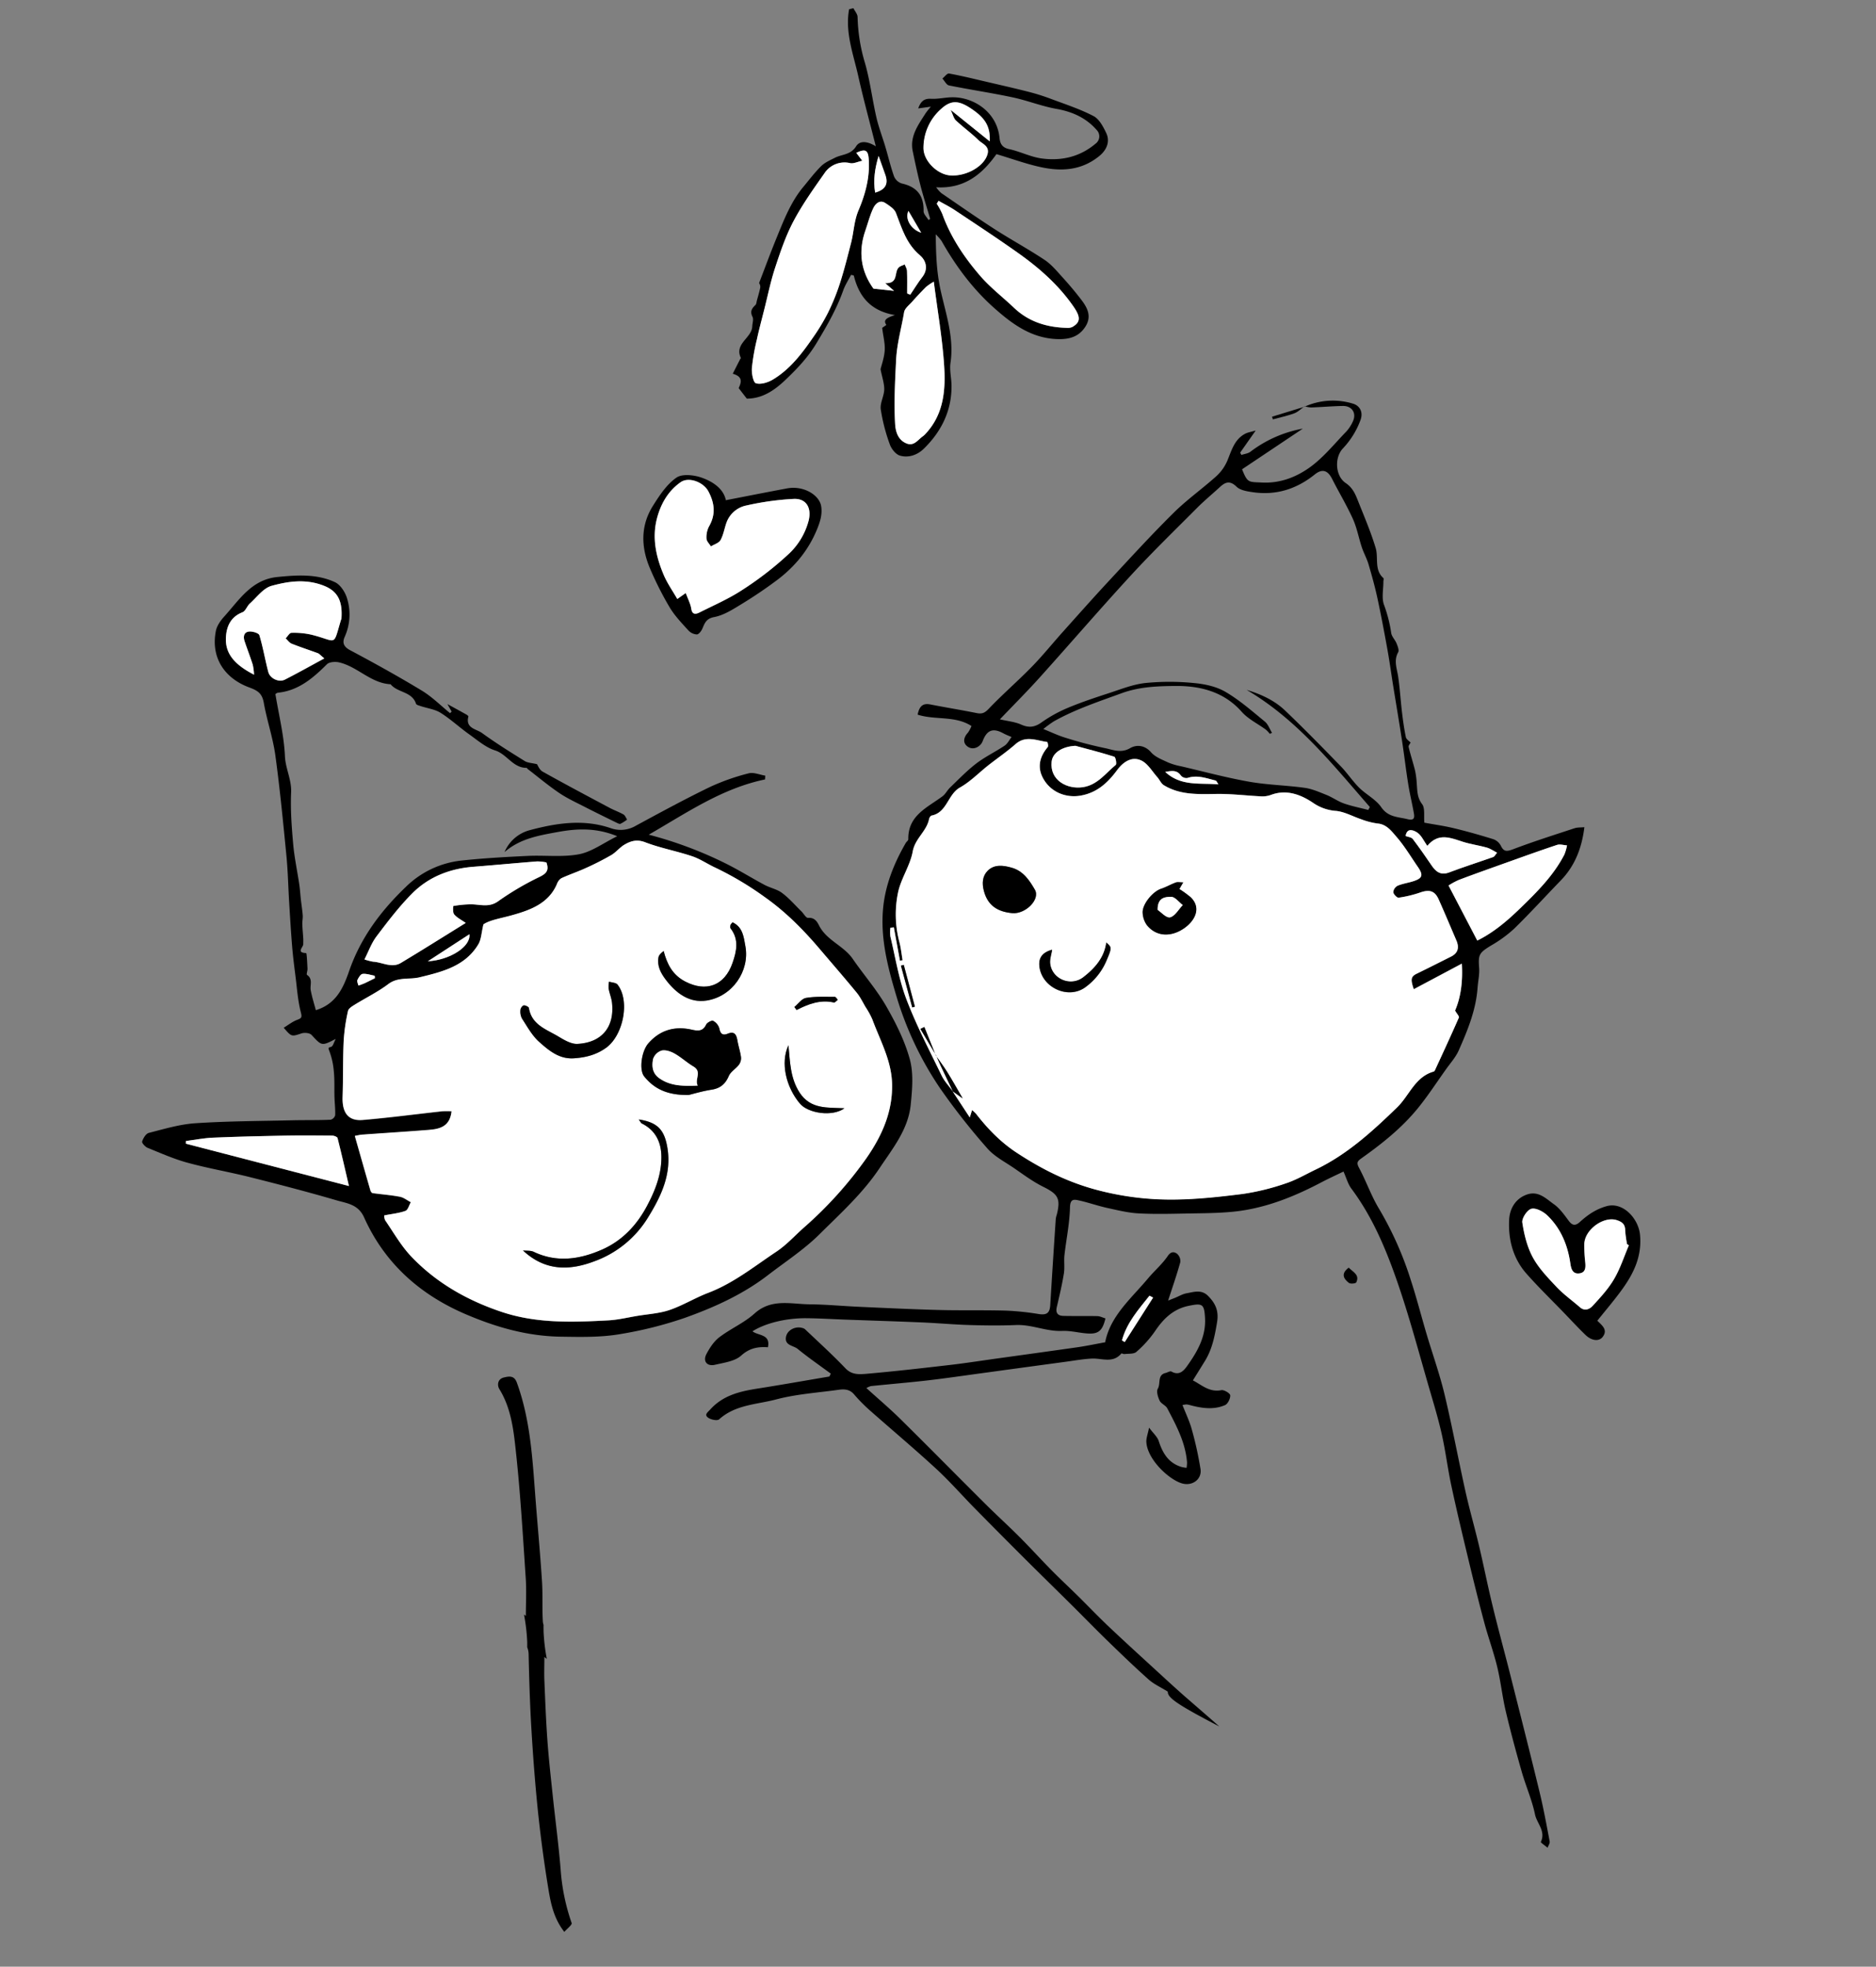<svg id="Layer_1" data-name="Layer 1" xmlns="http://www.w3.org/2000/svg" viewBox="0 0 1019.13 1068.29"><rect x="0" y="0" width="1019.13" height="1068.29" fill="#808080" stroke="none"/><defs><style>.cls-1{fill:#fff;}</style></defs><title>elves_3</title><path d="M541.32,83.72c-7.18,10.08-16.74,19-32.75,18a16.79,16.79,0,0,0,2.77,3.15c9.63,6.61,19.22,13.29,29,19.61,8.93,5.74,18.3,10.81,27.13,16.69,3.73,2.48,6.72,6.16,9.79,9.53,3.54,3.89,6.94,7.92,10.13,12.1,3.33,4.36,5.8,9,2.27,14.58-3.76,5.93-9.42,7.1-15.89,6.79-14.16-.68-24.58-8.71-34.47-17.57C528,156.36,519,144.18,511.49,130.87a30.36,30.36,0,0,0-3.14-3.6c.08,11.33.5,20.78,2.66,30.53,2.85,12.81,7.36,25.64,5.34,39.29-.59,4,.52,8.26.56,12.4.11,13.65-5.51,24.91-15.06,34.26-3.48,3.4-8.29,5.11-13,3.72-2.29-.68-4.63-3.69-5.49-6.15a99.19,99.19,0,0,1-4.89-18.94c-.48-3.44,1.8-7.18,1.89-10.81.07-3.26-1.16-6.56-2-11,.55-2.33,2-6.27,2.26-10.28.24-3.68-.79-7.45-1.38-12.2l2.28-1.59c-2-2.74.41-4,4.67-5.35-13.4-2.27-19.59-10.22-22.38-21.5l-1.48-.36c-1.44,2.82-3.21,5.52-4.26,8.48-3.65,10.25-9,19.49-14.62,28.81-4.39,7.27-9.81,13.07-15.68,18.74-6.16,6-12.83,11.17-22.07,11.22l-4.42-5.72c1.33-2.93,2.61-6.14-3.21-7.81,1.51-3,2.81-5.55,4.13-8.12.07-.14.34-.31.32-.36-3.83-7.84,5.87-10.84,6.14-17.21.07-1.77.83-3.86.13-5.24-1.46-2.9-.35-4.57,1.61-6.42.53-.5.55-1.57.77-2.38.61-2.25,1.28-4.49,1.78-6.77a3.5,3.5,0,0,0-.58-2.75c3.19-8.28,6.25-16.61,9.61-24.82,3.92-9.58,7.66-19.29,14.4-27.39,3.17-3.81,6.17-7.81,9.68-11.28,2-2,4.84-3.21,7.43-4.53,3.88-2,8.67-1.54,11.59-6.27,2.07-3.37,6.46-2.63,10.7,0-3.36-13.35-6.73-25.63-9.5-38-2.67-12-7.31-23.93-5-36.45l2.33-.56c.79,1.59,2.23,3.17,2.27,4.78a93.67,93.67,0,0,0,3.84,24.4c2.88,9.77,4.06,20,6.35,30,1.26,5.51,3.33,10.83,4.94,16.26s2.84,10.77,4.71,16a6.79,6.79,0,0,0,4.15,3.76c8.95,2,12,7.25,11.86,15.09,0,1.57,1.73,3.18,2.67,4.78.41-.29.93-.56.9-.67-1.72-6-3.66-11.89-5.21-17.91-1.61-6.2-2.92-12.47-4.24-18.74-1.72-8.23,3-14.37,7-20.71a44,44,0,0,1,2.85-3.56l-6.88.95c1.39-3.88,3.19-5.44,7-5.23s7.88-.83,11.82-.82C529.24,52.86,541.7,61.05,543,75c.28,3,1.46,5.2,5.18,6,6,1.27,11.7,4.27,17.72,5.08,10.64,1.43,20.7-.82,29.21-8a4.92,4.92,0,0,0,.65-7.48C590,64,582.55,60.67,573.86,59.13c-8-1.42-15.73-4.54-23.72-6.24-11.47-2.44-23.09-4.15-34.59-6.48-1.39-.28-2.4-2.45-3.59-3.74,1.21-1,2.61-2.92,3.61-2.74,7,1.28,13.86,3,20.76,4.6,7.68,1.79,15.37,3.53,23,5.49a114.84,114.84,0,0,1,11.82,3.77c7.72,2.9,15.63,5.47,22.9,9.26,3.07,1.6,5.23,5.7,6.86,9.11,2.3,4.79.26,9.35-3.73,12.6-9.71,7.92-20.76,8.5-32.2,5.93C557.31,89,549.85,86.27,541.32,83.72Zm-72.9,3.6c-2.57.55-4.69,1.65-6.53,1.29a13.05,13.05,0,0,0-14,5.61c-6,8.47-12,17-16.84,26.1-4.23,8-7.16,16.78-10,25.44-2.49,7.56-4.07,15.42-6,23.16-1.29,5.09-2.66,10.16-3.76,15.29A114.6,114.6,0,0,0,408.46,200c-.2,2.82.76,7.8,2.21,8.21,2.69.75,6.52-.45,9.17-2,9.24-5.54,15.7-14,21.71-22.69a110.24,110.24,0,0,0,8.19-13.5,117.69,117.69,0,0,0,6.53-16.11c2.35-7.3,4.21-14.77,6.12-22.2,1.48-5.77,1.57-11.68,4-17.47,3.69-8.65,6.21-17.95,5.53-27.68-.35-5-1.8-5.82-6.77-3.49ZM507.29,153a30.27,30.27,0,0,0-4.26,2.88c-2.62,2.59-5.13,5.3-7.57,8.06-1.6,1.8-4,3.6-4.33,5.67-1.41,8.53-3.85,16.79-4.32,25.62-.62,11.62-1.22,23.21-.57,34.79.23,4.11,1.39,8.73,6,10.76,4.27,1.87,6.35-1.94,9.13-3.84a10.24,10.24,0,0,0,1.64-1.56c9.86-10.69,10.75-24,9.84-37.31C511.86,183.35,509.31,168.75,507.29,153Zm2.58-43.9-1,1.56a40.43,40.43,0,0,1,3,5.51c4.53,12.62,11.91,23.57,20.52,33.58,5.48,6.37,12.3,11.58,18.42,17.41,8.1,7.72,18,10.68,28.86,10.95a5.83,5.83,0,0,0,2.93-.52c4.33-2.51,4.58-5.23.68-10.9-8-11.62-18.4-20.86-29.78-28.95s-23.12-15.78-34.76-23.55C515.91,112.28,512.83,110.77,509.87,109.09ZM474.5,156.79,485.7,158l-4.82-4.19c7.35.27,4.77-5.8,7.25-8.45.82-.87,2.23-1.18,3.37-1.74.43,1.22,1.18,2.42,1.22,3.65.16,4,.06,8.07.06,12.11l1.69.71c2.18-3.22,4.19-6.56,6.57-9.62,3.48-4.5,1.91-9.11-1.35-11.86-7.36-6.2-9.79-14.65-13-23-.84-2.19-3.54-3.88-5.71-5.31-3.06-2-5.41.39-6.49,2.58-1.91,3.88-2.93,8.18-4.37,12.3C466.11,136.69,467.65,147.33,474.5,156.79Zm42-97.08,21.24,17.07c.36-7.87-2.33-12.36-9.13-17.12-7-4.94-11.37-5.73-16.93-.79a28.23,28.23,0,0,0-9.92,21.66c.07,7,7.51,14.15,14.34,14.74,8.7.75,18.64-4.87,20.44-11.62,1.15-4.32-2.89-5.5-5-7.59-3.84-3.76-8.25-6.94-12.18-10.62C518.09,64.32,517.7,62.33,516.45,59.71Zm-39.16,25c-2,6.64-3,13.12-1.89,19.93,5.89-1.67,7.2-4.95,5.52-9.69Q479.12,89.81,477.29,84.69Zm16.21,29.87c-2.06,4.37,1.43,10.12,6.92,11.84Z"/><path class="cls-1" d="M468.43,87.32,465.18,83c5-2.34,6.42-1.51,6.77,3.49.68,9.73-1.84,19-5.53,27.68-2.47,5.79-2.56,11.69-4,17.47-1.91,7.44-3.77,14.9-6.12,22.2A117.69,117.69,0,0,1,449.73,170a110.24,110.24,0,0,1-8.19,13.5c-6,8.72-12.47,17.15-21.71,22.69-2.64,1.58-6.48,2.79-9.17,2-1.45-.41-2.41-5.39-2.21-8.21a114.6,114.6,0,0,1,2.75-15.78c1.1-5.13,2.48-10.2,3.76-15.29,2-7.74,3.55-15.6,6-23.16,2.85-8.65,5.78-17.42,10-25.44,4.82-9.13,10.89-17.63,16.84-26.1a13.05,13.05,0,0,1,14-5.61C463.74,89,465.86,87.87,468.43,87.32Z"/><path class="cls-1" d="M507.29,153c2,15.77,4.57,30.37,5.58,45.08.91,13.27,0,26.62-9.84,37.31a10.24,10.24,0,0,1-1.64,1.56c-2.78,1.91-4.86,5.71-9.13,3.84-4.63-2-5.8-6.65-6-10.76-.64-11.58,0-23.18.57-34.79.47-8.83,2.91-17.09,4.32-25.62.34-2.08,2.74-3.88,4.33-5.67,2.45-2.76,5-5.47,7.57-8.06A30.27,30.27,0,0,1,507.29,153Z"/><path class="cls-1" d="M509.87,109.09c3,1.68,6,3.19,8.87,5.08,11.64,7.77,23.36,15.44,34.76,23.55s21.79,17.33,29.78,28.95c3.9,5.67,3.65,8.4-.68,10.9a5.83,5.83,0,0,1-2.93.52c-10.89-.26-20.76-3.23-28.86-10.95-6.12-5.83-12.93-11-18.42-17.41-8.62-10-16-21-20.52-33.58a40.43,40.43,0,0,0-3-5.51Z"/><path class="cls-1" d="M474.5,156.79c-6.84-9.46-8.39-20.11-4.37-31.6,1.44-4.11,2.46-8.42,4.37-12.3,1.08-2.19,3.43-4.6,6.49-2.58,2.17,1.43,4.86,3.12,5.71,5.31,3.21,8.33,5.63,16.78,13,23,3.26,2.74,4.83,7.35,1.35,11.86-2.37,3.07-4.39,6.41-6.57,9.62l-1.69-.71c0-4,.1-8.08-.06-12.11,0-1.23-.8-2.43-1.22-3.65-1.14.57-2.55.87-3.37,1.74-2.49,2.65.09,8.71-7.25,8.45L485.7,158Z"/><path class="cls-1" d="M516.45,59.71c1.25,2.62,1.64,4.61,2.84,5.73,3.93,3.68,8.34,6.86,12.18,10.62,2.13,2.09,6.17,3.27,5,7.59C534.69,90.4,524.74,96,516,95.27c-6.83-.59-14.27-7.77-14.34-14.74a28.23,28.23,0,0,1,9.92-21.66c5.56-4.94,9.89-4.14,16.93.79,6.8,4.76,9.5,9.25,9.13,17.12Z"/><path class="cls-1" d="M477.29,84.69q1.82,5.12,3.64,10.24c1.67,4.74.37,8-5.52,9.69C474.26,97.81,475.29,91.33,477.29,84.69Z"/><path class="cls-1" d="M493.49,114.56l6.92,11.84C494.92,124.69,491.43,118.93,493.49,114.56Z"/><path d="M310.55,1044.58a111.75,111.75,0,0,1-6-29.31c-1.09-13.32-2.87-26.57-4.27-39.86-1.1-10.46-2.28-20.92-3-31.41s-1.12-20.89-1.55-31.34c-.16-3.9,0-7.81,0-12.59l1.32,1a102,102,0,0,1-1.76-14.95c0-1.17-.05-2.34,0-3.49a6.67,6.67,0,0,1-.38-1.75c-.45-7.23,0-14.52-.46-21.75-1-15.6-2.49-31.18-3.67-46.77-1.56-20.73-2.77-41.49-10-61.32-1.4-3.87-4-3.54-7-2.82-3.71.9-3.66,4.45-2.52,6.3,6.58,10.65,7.79,22.77,9.06,34.57,2.43,22.62,3.75,45.37,5.28,68.08.46,6.8.07,13.66.07,20.53l-1-.66a102,102,0,0,1,1.74,14.83c0,1,0,2,0,2.93a10.45,10.45,0,0,1,.76,3.8c.3,13.69.72,27.39,1.54,41.06.88,14.69,2,29.37,3.5,44q2.18,20.82,5.55,41.5c1.34,8.19,2.82,16.55,8.8,24.23C308.13,1047.59,310.89,1045.52,310.55,1044.58Z"/><path d="M708.74,220.9a37.28,37.28,0,0,1,26.31-1.62c3.09.89,5.75,4,4.07,8.78a45,45,0,0,1-9.7,15.64c-4.58,5-4,14.89,1.59,18.66,3.66,2.48,5.11,5.66,6.51,9.19,3.43,8.66,7.15,17.25,9.82,26.15,1.6,5.33-.91,11.76,4.18,16.32.32.29,0,1.28,0,1.95,0,4.3-1.07,9.06.42,12.79a74.67,74.67,0,0,1,3.83,15.13c.35,2,2.12,3.66,2.91,5.61.61,1.52,1.49,3.68.87,4.8-2.52,4.56-.66,8.81,0,13.26.93,6.38,1.31,12.84,2.07,19.25.54,4.56,1.17,9.12,2.11,13.61.25,1.2,1.82,2.12,2.57,2.93-.31.65-1.23,1.65-1.06,2.38,1,4.3,2.44,8.51,3.48,12.81a46.35,46.35,0,0,1,.92,7c.33,3.9.14,7.61,2.91,11.25,1.67,2.2.87,6.29,1.23,10.08,5.36,1,10.77,1.73,16,3,7.24,1.75,14.42,3.78,21.53,6a7.36,7.36,0,0,1,4,3.5c1.61,3.33,3.18,3.23,6.5,2,11-4.19,22.31-7.77,33.53-11.47,1.58-.52,3.37-.38,5.37-.58-1.38,11.21-5.1,21-12.89,29-8.42,8.7-16.59,17.67-25.25,26.13a69.43,69.43,0,0,1-12.52,9.13c-6.57,4-7.06,5-6.52,12.14.27,3.58-.59,7.24-.85,10.87-.87,12.1-5.43,23.13-10.24,34-1.64,3.7-4.52,6.87-6.9,10.23-5,7-9.71,14.26-15.11,20.94-8.77,10.83-19.63,19.48-30.95,27.5-2.34,1.66-2.54,2.6-1.13,5.22,3.88,7.25,6.59,15.17,10.84,22.17a184.33,184.33,0,0,1,17.23,38.71c3.13,9.57,5.62,19.35,8.48,29,3.26,11,7.16,21.87,9.83,33,4.19,17.48,7.46,35.19,11.37,52.74,2.23,10,5.08,19.86,7.44,29.83,2.49,10.52,4.58,21.15,7.14,31.66,3,12.54,6.45,25,9.61,37.51,5.4,21.4,10.85,42.78,16.05,64.23,2.16,8.89,3.81,17.91,5.51,26.9.2,1-.73,2.29-1.13,3.44-1.28-1.1-3.84-2.8-3.65-3.19,2.77-5.81-2.15-10-3.17-14.86-1.64-7.9-5-15.44-7.23-23.24-3.12-10.92-6.08-21.88-8.69-32.93-1.87-7.94-2.7-16.13-4.63-24.06-2-8.27-5-16.3-7.15-24.52-3-11.21-5.78-22.49-8.49-33.78-3.19-13.27-6.37-26.54-9.23-39.88-1.95-9.06-3.08-18.29-5.06-27.34-1.68-7.67-3.91-15.23-6.12-22.77-6.19-21.07-11.69-42.38-19-63.05-6-17-13.18-33.7-24.16-48.39-1.89-2.54-2.74-5.86-4.28-9.29-4.2,2-8.31,3.91-12.29,6-15.11,7.92-30.8,14.17-47.92,15.84-7.91.77-15.9.8-23.86.94-9.09.16-18.21.44-27.27-.05-5.77-.31-11.51-1.77-17.19-3-5.23-1.17-10.32-3-15.55-4.12-2.67-.59-4.4-.51-4.51,3.83-.21,8.64-2,17.23-3,25.86-.37,3.35.21,6.83-.33,10.14-1,6.11-2.42,12.15-3.84,18.18-.76,3.21.59,4.72,3.55,4.79,6.12.14,12.25,0,18.37.12,1.52,0,3,.81,4.51,1.24-1.58,6.63-3.76,8.57-9.61,8.2-4.66-.29-9.31-1.61-13.92-1.4-8.59.38-16.49-3.56-25.06-3.2-8.4.35-16.83.26-25.24,0-8.71-.26-17.4-1.06-26.11-1.43-13.71-.58-27.44-1-41.16-1.5-7.09-.26-14.18-.7-21.27-.77-11.13-.11-22.5,2.71-29.38,7.11,3.16,2.49,9.91,1.43,8.39,8.67-5.33-.39-10,.41-14.52,4.51-3.46,3.11-9.29,3.85-14.22,5-4.35,1-6.72-1.9-4.67-5.81,1.77-3.37,4.05-6.87,7-9.13,6.11-4.66,13.47-7.8,19.13-12.9,9.18-8.27,19.68-5.12,29.83-5,8.92.07,17.84.94,26.76,1.34,14.47.65,28.94,1.36,43.41,1.74,12.25.32,24.51,0,36.75.35a148.21,148.21,0,0,1,17.66,1.86c4.36.65,6-.53,6.25-5q1.42-23.39,3-46.78a14.28,14.28,0,0,1,.59-2.36c2.13-8.68.59-11-7.42-15-5.65-2.8-10.8-6.66-16-10.23-4.94-3.37-10.57-6.26-14.39-10.66a361.65,361.65,0,0,1-25.63-32.6,181.49,181.49,0,0,1-23.94-50.78c-4.48-15-8.43-30.39-7.08-46.29,1.1-13,5.87-24.93,12.37-36.18.41-.71,1.4-1.34,1.38-2-.24-13,10.33-17.19,18.59-23.37,1.65-1.24,2.62-3.34,4.15-4.79,4.63-4.43,9.1-9.11,14.17-13,4.8-3.67,10.38-6.32,15.42-9.71,1.59-1.07,2.54-3.09,3.78-4.68-1.49-.65-3-1.2-4.46-2-5.52-3-8.94-2-11.29,4.34-1,2.62-4.7,5.07-7.93,3-3-2-2.5-5.07,0-7.76a16.19,16.19,0,0,0,1.88-3.57c-8.93-5.77-19.67-3.09-29.24-6.17.92-4.55,2.78-6.34,6.88-5.54,8.39,1.65,16.83,3,25.21,4.69,2.78.55,4.32,0,6.46-2.26,7.54-7.91,15.84-15.08,23.48-22.9,5.95-6.09,11.29-12.76,17-19.11,8.32-9.29,16.6-18.63,25.1-27.76,11.51-12.38,22.92-24.87,34.93-36.75,7.23-7.16,15.65-13.09,23.23-19.92a24.31,24.31,0,0,0,6-8.5c2.29-5.52,3.79-11.42,9.59-14.51,1.4-.75,3.09-1,5.77-1.77l-8.43,12,.66,1.27c1.64-.56,3.57-.74,4.88-1.73a66.56,66.56,0,0,1,28.49-12.57l-33,22.08c3,7.53,3.48,6.82,10.75,7.2,9.74.5,18.29-2.82,25.55-7.89,7.66-5.35,13.71-13,20.33-19.82a20.75,20.75,0,0,0,3.47-5.29c2.27-4.56-.28-8.69-5.4-8.59-5.75.11-11.49.61-17.24.82a15.91,15.91,0,0,1-3.53-.66Zm-191.07,372-.14-.14,9.29,14.15,1.25-4a19.57,19.57,0,0,1,2.15,2c6.21,8,13.18,15.27,21.67,20.88,13.53,8.94,27.66,16.13,43.65,20.4a156,156,0,0,0,39.81,5.33c13.28.06,26.63-1.4,39.84-3.07a128,128,0,0,0,23.37-5.76c5.58-1.82,10.76-4.9,16.1-7.45,17.13-8.19,30.83-20.74,44.32-33.81,6.65-6.44,9.73-16.61,19.86-19.45a1.34,1.34,0,0,0,.67-.72c4.37-9.52,8.77-19,13-28.61.29-.65-1.06-2-2.07-3.79,3.17-7.26,4.26-15.93,3.68-25.49L768,537.3c-1.93-5.5-1.47-6.94,1.61-8.44,6.23-3,12.42-6.18,18.62-9.28,3.89-1.95,4.51-5,2.9-8.77-3.18-7.42-6.31-14.87-9.6-22.25-2.1-4.72-5-5.53-10-3.8a64.11,64.11,0,0,1-11.76,2.83c-.88.13-2.79-1.81-2.92-3a4.44,4.44,0,0,1,2.31-3.48c2.67-1.14,5.63-1.54,8.42-2.42,5.19-1.63,5.73-3.34,2.6-7.86-3.77-5.45-7.16-11.24-11.5-16.2-2.7-3.09-5.34-6.92-10.39-7.34a39.65,39.65,0,0,1-8.86-2.3c-4.53-1.49-8.91-4-13.53-4.52a25,25,0,0,1-12.59-4.38c-6.51-4.4-14.36-7.54-22.9-4.33a13.35,13.35,0,0,1-5.2.79c-8.13-.38-16.25-1.43-24.36-1.31-9.91.14-19.76.66-28.63-4.75-1.53-.93-2.32-3-3.6-4.44-2.81-3.13-5.16-7.35-8.69-9-5.27-2.43-9.89.92-13.11,5.27-5.08,6.86-10.87,12.24-19.77,13.82-7.67,1.36-15.85-1.57-20.16-8.92-3.61-6.15-2.3-12.08,2.26-17.46.43-.51-.06-2.72-.3-2.75-5.78-.74-11.62-3.73-17.2,1.17-4.7,4.13-9.91,7.68-14.84,11.55-5.1,4-9.74,8.83-15.32,12-6.71,3.75-7,13.57-15.42,15.25-.58.12-1.25,1.2-1.4,1.92-1.31,6.64-7.59,10.49-8.87,17.58-1.36,7.54-6.19,14.41-7.9,21.93a58.73,58.73,0,0,0,.73,27.6c.8,3.12,1.12,6.37,1.66,9.56l-1.43.23-3.33-18.13-1.87.29a20.7,20.7,0,0,0,0,4.71c2.73,11.39,4.55,23.14,8.68,34,5.39,14.22,12.52,27.8,19.16,41.53C513.06,587.37,515.6,590,517.67,592.87ZM677.23,374.74c7.79,2.34,15.07,5.67,20.86,11.19,10.3,9.81,20.24,20,30.17,30.2,3.6,3.69,6.46,8.11,10.11,11.74s9.06,6.35,12,10.61c3.79,5.49,9.07,5.2,14.27,6.49,3.51.87,3.9-.63,3.45-3.19-.93-5.29-2.23-10.52-3.07-15.82-1.29-8.06-2.23-16.18-3.47-24.25-1.56-10.14-3.28-20.26-4.91-30.39-1-6.43-1.9-12.89-3.07-19.3-1.68-9.24-3.42-18.47-5.41-27.65-1.31-6-3-12-4.73-17.91-.94-3.14-2.59-6.06-3.63-9.18-1.7-5.12-2.65-10.55-4.86-15.43-3.36-7.43-7.61-14.46-11.3-21.75-2.38-4.7-5.38-5.6-9.38-2.39-9.82,7.9-20.94,11.47-33.5,9.67-3.13-.45-6.94-1-9-3-3.63-3.51-6.1-2.55-9.1.22-4.1,3.79-8.43,7.34-12.36,11.29-12,12.06-24.26,23.94-35.78,36.47-16.86,18.32-33.11,37.21-49.77,55.72-6.79,7.54-14,14.73-21.55,22.66,4.35,1,8.18,1.35,11.5,2.83,4.18,1.86,7.33,1.53,11.1-1.16a74.75,74.75,0,0,1,14.37-7.94c7.17-3,14.59-5.47,22-7.88,6.58-2.14,13.18-4.82,20-5.58a133.07,133.07,0,0,1,26.32,0c5.87.52,12.21,1.86,17.2,4.78,7.68,4.48,14.49,10.49,21.42,16.16,1.78,1.46,2.63,4.05,3.91,6.12l-1.19.54a16.78,16.78,0,0,0-2.13-2.26c-4.41-3.24-9.65-5.74-13.18-9.74-9.51-10.77-22.22-14-35.2-14-9.88.06-20.12.33-30,3.94-12.53,4.58-25.16,8.74-36.84,15.29a63.3,63.3,0,0,0-5.69,4.16c4.51,1.81,8.1,3.56,11.87,4.69a218.13,218.13,0,0,0,21.23,5.6c4.5.87,8.92,3.07,14,.12,3.41-2,7.91-1.8,11.46,2.27,2.23,2.55,5.92,3.93,9.14,5.45a35.6,35.6,0,0,0,7.15,2.12c12.28,2.87,24.49,6.16,36.89,8.36,10,1.77,20.18,1.94,30.22,3.33,4.08.57,8,2.33,11.92,3.89,3.22,1.3,6.13,3.45,9.39,4.59,4.3,1.5,8.82,2.39,13.24,3.54l.86-1.6C723.89,415.15,704.64,390.82,677.23,374.74ZM786.92,481l15.61,29.91c8.69-4.31,15.92-10.37,22.88-17.12,9.29-9,18.47-18,24.46-29.67a25.72,25.72,0,0,0,1.41-4.92c-1.83-.11-3.85-.77-5.46-.24-9.44,3.13-18.79,6.52-28.15,9.86-8.38,3-16.77,6-25.09,9.12A38.62,38.62,0,0,0,786.92,481ZM584.24,405.12c-6.9.34-12.41,3.57-12.95,8.63-1.09,10.15,8.49,15.1,16.93,13.85,8-1.18,12.34-7.54,17.91-12.12.61-.5-.06-4.2-.78-4.43C598.39,408.83,591.29,407,584.24,405.12Zm179.36,49c1.4.54,3.17.65,3.87,1.58,3.55,4.64,6.9,9.46,10.18,14.3,2.41,3.55,5,5.66,9.73,3.86,7.87-3,15.92-5.53,23.86-8.35.63-.22,1-1.12,2.05-2.33-2.13-1.09-3.75-2.27-5.56-2.78-4.3-1.2-8.77-1.8-13-3.14-6.66-2.1-13.24-5.16-19.34,2.21-2-2.78-3.21-5.72-5.44-7.21C768.88,451.56,764.42,448.82,763.59,454.11Zm-101.68-28c-.55-.75-1-2-1.66-2.16-5-1.22-9.87-3.13-15.19-1.36a4,4,0,0,1-3.53-1.29c-2.14-3.06-4.79-2.64-8.52-2C641.65,427.32,651.93,425.15,661.91,426.08Z"/><path d="M415.59,423.39c-23.56,4.88-42.88,18.37-63.16,30A217.36,217.36,0,0,1,394.17,469c7.22,3.58,14.08,7.88,21.2,11.68,3.08,1.64,6.78,2.33,9.51,4.38,3.84,2.87,7,6.59,10.5,10,1.23,1.2,2.47,3.6,3.56,3.51,3.43-.26,4.87,1.85,6,4.13,4.08,8.14,13.34,10.93,18.32,18.17,5.88,8.55,12.8,16.46,18,25.4,5.3,9.2,10.23,19,13,29.14,2.1,7.72,1.3,16.5.48,24.67-1.36,13.47-9.76,23.68-17,34.56-9.11,13.62-21.1,24.42-32.49,35.74-8.4,8.34-18.54,14.94-28,22.21-13.75,10.59-29.45,17.65-45.59,23.39a214.5,214.5,0,0,1-34.26,8.61c-10.77,1.92-21.78,1.65-32.81,1.48-18.27-.28-35.16-5.16-51.61-12.2-24.86-10.64-44-27.67-55.17-52.55-3.22-7.19-9.34-7.66-14.93-9.3-15.58-4.56-31.31-8.64-47.05-12.6-11.2-2.81-22.62-4.75-33.75-7.79-7.48-2-14.66-5.21-21.87-8.13-1.32-.54-3.23-2.65-3-3.43.59-1.82,2.06-4.29,3.64-4.69,8.36-2.13,16.8-4.69,25.34-5.25,17.56-1.16,35.21-1.18,52.82-1.6,6.87-.16,13.75,0,20.61-.3a3.52,3.52,0,0,0,2.46-2.4c.14-3.32-.28-6.65-.38-10-.13-4.54.12-9.12-.33-13.63a40.79,40.79,0,0,0-2.5-11.41c-.92-2.24,0-1.61,1.19-2.24.92-.5,1.23-2.12,2.33-4.24-7.68,4-7.55,3.87-13.18-2.18-1-1.06-3.78-1.32-5.37-.81-5.45,1.77-5.38,2-9.72-3.06,2.53-1.52,4.77-3.35,7.34-4.29s2.63-1.52,1.92-4.3c-1.56-6.1-2-12.49-2.78-18.77-.71-5.57-1.42-11.13-1.89-16.72-.66-8-1.13-16-1.62-24-.52-8.51-.68-17.05-1.51-25.53-1.79-18.16-3.53-36.33-6-54.39-1.34-9.61-4.59-19-6.28-28.53-.88-5-3.18-6.59-7.84-8.3-13.34-4.9-21.06-16.08-18.19-30.71.55-2.81,2.54-5.62,4.54-7.83,8.15-9,14.8-20,28.72-21.45,10.69-1.08,21.45-1.82,31.41,2.78,2.94,1.36,5.54,5.35,6.54,8.66a29.51,29.51,0,0,1-1.2,21c-1.42,3.18-.71,5.39,3,7.35,13.15,7,26.16,14.2,38.88,21.91,5.55,3.36,10.25,8.11,15.34,12.24l.85-.87-2.29-4.05c4.26,2.34,7.34,4,10.4,5.73.41.23,1.05.8,1,1-1.75,6.45,4.37,6.77,7.42,9,7.48,5.43,15.36,10.34,23.22,15.23,1.65,1,3.93,1,6.63,1.69.41.57,1.28,3,3,4,12.06,6.75,24.28,13.23,36.48,19.73,2.44,1.3,5.1,2.21,7.5,3.58.89.51,1.31,1.82,1.95,2.77a21.52,21.52,0,0,1-3.57,2.28c-.58.24-1.57-.31-2.29-.66-5.66-2.78-11.34-5.54-16.95-8.42-4.75-2.44-9.66-4.68-14.05-7.65-5.92-4-11.43-8.64-17.11-13-.24-.18-.41-.65-.61-.65-7.42.08-10.61-7.39-17.11-9.46-5.14-1.63-9.62-5.58-14.17-8.81-5.23-3.73-10-8.19-15.4-11.59-3.16-2-7.24-2.47-10.88-3.69-.91-.3-2.32-.64-2.52-1.28-2.2-6.74-10.09-5.93-13.79-10.58-10.83-.55-18-9.63-28.09-11.9-2-.46-5.19-.23-6.48,1-7.58,7.53-15.41,14.35-26.66,15.5a2.55,2.55,0,0,0-1.36.79c1.88,11.47,4.67,22.53,5.17,33.69.31,6.83,3.67,12.72,3.36,19.65-.42,9.32.3,18.74,1.12,28.07.65,7.36,2.23,14.64,3.32,22,.4,2.72.55,5.47.86,8.2s.79,5.67,1,8.51c.12,1.59-.27,3.22-.22,4.82.08,2.58.36,5.16.51,7.74.06,1,0,2.09,0,3.13,0,1.66-4,4.62,1.57,4.82.36,0,.58,5.49.74,8.43.06,1.17-.72,3.11-.26,3.42,3.31,2.25,1.52,5.49,2,8.28.68,3.73,1.86,7.37,2.79,10.89,11.08-3.4,14.93-12.15,18.1-21.3,6.23-18,17.15-32.6,30.82-45.69a50.81,50.81,0,0,1,30.71-14.34c11.79-1.26,23.67-1.9,35.52-2.47,9.27-.44,18.78.8,27.78-.89,6.86-1.29,13.07-6,20.79-9.8-11.73-4.82-22.24-4.13-32.47-2.26s-20.46,3.6-28.75,10.89A20.55,20.55,0,0,1,287.56,451c14.59-3.89,29.36-6.26,44.27-1.13a16.11,16.11,0,0,0,13.55-1.32c13.29-7.19,26.57-14.41,40.16-21a119,119,0,0,1,21.12-7.47c2.71-.73,6,.76,9.06,1.24ZM208.76,660.2a5.34,5.34,0,0,0,.51,2.7c4.59,6.68,8.66,13.89,14.19,19.71,13.63,14.33,30.54,23.87,49.19,30.09,18.85,6.29,38.41,5.61,57.89,4.55,5.22-.28,10.38-1.55,15.57-2.41,5.91-1,12.06-1.32,17.67-3.23,7.23-2.46,13.89-6.59,21-9.32,13.72-5.23,25-14.39,37-22.36,5.49-3.65,10-8.71,15-13.13a214.7,214.7,0,0,0,33.91-37.64c8.42-12.13,14.34-25.23,13.93-40.5-.34-12.66-6.51-23.48-10.73-34.92a43.36,43.36,0,0,0-3.66-6.65c-1.55-2.64-2.89-5.48-4.82-7.82-6.48-7.88-13.17-15.58-19.78-23.36-9-10.53-18.49-20.28-29.92-28.38a172.23,172.23,0,0,0-27.1-16.17c-4.27-2-8.24-4.75-12.66-6.22-8.41-2.81-17.25-4.43-25.5-7.59-4.49-1.72-7.82-.69-11.24,1.34-2.58,1.54-4.54,4.13-7.12,5.64a151.93,151.93,0,0,1-13.73,7c-4.38,2-9,3.53-13.34,5.54a6.13,6.13,0,0,0-2.47,3.15c-4.5,10.77-14.79,14.36-24.27,17-6,1.67-12,2.51-15.69,5-1.11,4.55-1.17,8.18-2.79,10.87-7.16,11.91-19.52,14.86-31.88,17.9-5.6,1.38-11.64-.37-17,3.67-5.7,4.33-12.27,7.49-18.39,11.29-1.37.85-3.24,2-3.52,3.33a102.51,102.51,0,0,0-2.34,16.07c-.47,10.18-.25,20.38-.59,30.57-.29,8.62,3.07,13.19,10.92,12.53,14.43-1.21,28.79-3.14,43.19-4.71a45.11,45.11,0,0,1,5.08,0c-.88,8.38-6.49,9.68-12.46,10.15-12,1-24.05,1.7-36.08,2.57-1.29.09-2.56.43-4,.68,2.92,10.27,5.67,20,8.47,29.62.16.56.71,1.36,1.17,1.42,5,.69,10,1,14.87,2,2.08.39,3.95,1.93,5.91,2.95-1,1.64-1.56,4.23-2.94,4.74C216.78,659,213,659.36,208.76,660.2ZM253,501.33c-2.46-1.73-4.79-2.85-6.31-4.64-.84-1-.57-4.5-.39-4.53a58.92,58.92,0,0,1,9.2-.91c5-.09,9.92,2,15-1.6a153.82,153.82,0,0,1,22.3-13.16c4-1.93,5.61-3.68,4-8a25.67,25.67,0,0,0-5-.55c-11.55.9-23.08,2-34.63,2.91-12.75,1-24.23,5.42-33.21,14.42-7.13,7.15-13.31,15.31-19.43,23.39-2.76,3.65-4.35,8.19-6.57,12.53a30.05,30.05,0,0,0,4.76,1.23c5,.3,10.09,3.63,15.05.65C229.47,516,241,508.77,253,501.33ZM176.19,357.64c-2.18-1.78-2.72-2.49-3.43-2.76-4.76-1.76-9.6-3.32-14.31-5.2-1.27-.51-2.19-1.91-3.27-2.9,1-1.07,2.08-3,3.15-3a42.47,42.47,0,0,1,10.79,1c14.39,3.55,11.6,7,16.15-8.13,0-.16.2-.3.21-.45.6-8.47-1.12-14.66-9.41-17.95-9.74-3.87-19.3-2.51-28.51,0-4.49,1.23-8,6.17-11.83,9.61-1.53,1.39-2.31,4.08-4,4.74-6.39,2.52-8.67,7.68-9,13.67-.42,8.08,3.77,14.35,15.28,20.24a31.29,31.29,0,0,0-.69-5.37c-1.37-4.32-3-8.55-4.46-12.85-.83-2.5-.35-5,2.56-5.21,1.84-.15,5.13.83,5.49,2,2,6.54,3.1,13.34,4.85,20,.93,3.53,5.72,5.75,9,4.11C161.65,365.69,168.37,361.87,176.19,357.64ZM101,619.78l0,1.47,88.59,23c-2-8.73-4-17.43-6.19-26.07-.17-.66-1.89-1.31-2.89-1.32-8.38-.11-16.77-.19-25.16,0-13.22.25-26.43.56-39.64,1.12C110.72,618.18,105.85,619.16,101,619.78Zm154-112.3-22.6,14.7C244.91,521.4,255.87,513.9,255,507.48Zm-51.32,23.86-.15-1.3c-2.18-.4-4.41-1.24-6.52-1-1.09.12-2.23,2-2.85,3.35-.34.74.35,2,.57,3,1.14-.42,2.31-.78,3.41-1.28C200,533.2,201.83,532.25,203.67,531.34Z"/><path d="M662.4,937.81c-23.28-12.12-28.16-15.7-28-18.93-3.95-2.45-7.56-4.06-10.38-6.57-7.57-6.73-14.87-13.77-22.14-20.83-6.49-6.29-12.79-12.79-19.21-19.16-8.57-8.51-17.22-16.94-25.77-25.47q-13.79-13.75-27.45-27.63c-7-7.12-13.59-14.68-20.92-21.43-11.69-10.75-23.88-21-35.77-31.49a88.11,88.11,0,0,1-8.79-8.89c-2.44-2.87-5.41-2.92-8.56-2.47-11.28,1.59-22.81,2.31-33.75,5.21-10.48,2.78-22.15,2.8-31,10.83-1,.89-4.49.19-6-.92-2.2-1.65-.28-2.82,1.22-4.48,6.83-7.54,15.77-9.75,25.21-11.24,13.18-2.08,26.32-4.41,39.48-6.63l.75-1.56c-6-4.45-12.21-8.7-18-13.44-2.31-1.89-7.18-1.83-6.33-6.5.67-3.72,5-5.92,8.71-4.91a3.73,3.73,0,0,1,1.59.7c7.37,7,14.95,13.87,22,21.26,3.41,3.6,7.42,3.3,11.22,3,15.24-1.34,30.45-3.07,45.65-4.84,8.63-1,17.22-2.36,25.82-3.55,14.44-2,28.89-4,43.32-6.05,4.84-.7,9.64-1.72,15.08-2.71,2.77-14.29,14.11-23.74,23.26-34.66,3.5-4.18,7.76-7.79,10.78-12.26,1.75-2.58,3.56-2.18,4.94-1.22a5.35,5.35,0,0,1,1.84,4.59c-1.93,7-4.33,13.83-6.62,20.9l3.7-1.47c2.11-.85,4.14-2.1,6.33-2.49,3.93-.7,8-2.21,11.61,1.37,4,4,6,8.1,4.93,14.44-1.23,7.34-2.57,14.37-6.45,20.75-2.11,3.46-4.27,6.89-6.67,10.76,4.74,2.4,8.89,6.6,15.45,5.3,1.47-.29,4.76,1.7,4.83,2.79.12,1.77-1.3,4.68-2.83,5.34-6.18,2.68-12.63,1.7-19,0a10.16,10.16,0,0,0-1.9-.37,13.52,13.52,0,0,0-2.2.33c1.78,4.58,3.86,8.85,5.09,13.36a190.51,190.51,0,0,1,4.7,21.4c.83,5.47-4.27,9.26-9.68,7.9-7.05-1.76-19.28-13-19.74-22.65-.1-2,.75-4.11,1.48-7.74,2.26,3.05,4.48,4.94,5.25,7.31,2.15,6.64,5.37,12,12.5,14.09a21.66,21.66,0,0,0,2.62.43,18,18,0,0,0,.26-2.95C644,783.55,639,774.27,634.12,765c-.87-1.66-3.36-2.5-4.15-4.17-.93-2-1.87-5-1-6.5,1.69-2.76-.43-7.43,4.24-8.55,1.07-.26,2.47-1.17,3.15-.78,4.28,2.44,6.73-.44,8.68-3.19,5.46-7.71,10.13-15.81,9.59-25.84-.42-7.7-1.38-8.2-8.86-6.66-8.44,1.74-13.75,7-18.33,13.8a60.45,60.45,0,0,1-10.1,11.22c-1.4,1.25-4.27.91-6.48,1.19-.56.07-1.52-.52-1.7-.3-4.58,5.47-10.5,2.5-16,2.75-4.75.22-9.47,1.09-14.2,1.73q-22.67,3.06-45.34,6.17c-9.83,1.33-19.65,2.79-29.51,3.93-10.33,1.19-20.7,2.05-31,3.11a9.55,9.55,0,0,0-2.43,1.09c6.29,5.7,12.56,11,18.38,16.73,15.41,15.2,30.58,30.63,45.93,45.9,6.25,6.22,12.78,12.15,19,18.38,5.85,5.86,11.41,12,17.23,17.91,4.66,4.73,9.54,9.25,14.27,13.91,5.72,5.64,11.27,11.47,17.12,17,9.71,9.16,19.6,18.13,29.43,27.16,3.71,3.41,7.44,6.8,11.22,10.14C649.52,926.58,655.8,932,662.4,937.81Zm-36-233-2-1c-5.95,7.5-12.38,14.7-14.92,24.26L611,729Z"/><path d="M867.74,717.39c2.62,2.61,5.72,4.88,3.05,8.62-2,2.83-6.09,2.4-9.52-.92-3.81-3.68-7.41-7.58-11.08-11.39-7-7.28-14.3-14.33-21-21.92-7.29-8.29-9.92-18.63-9.34-29.33.31-5.76,3.27-11.31,9.57-13.56s10.42,2.2,14.68,5.2c3.21,2.26,5.64,5.75,8.07,9,2,2.7,3.67,2.89,6.17.61,4.18-3.81,8.61-6.86,14.4-8.5,9-2.56,17.4,6.82,18.2,15.58,1.11,12.23-3.84,21.66-10.56,30.75C876.43,706.87,872.07,712,867.74,717.39Zm17.13-41-1-.57a55.29,55.29,0,0,1-1.05-7.62c0-3.29-1.78-4.54-4.58-5.45-7-2.28-17.36,5.1-17.61,12.9a78.93,78.93,0,0,0,.52,10.15c.28,2.81.09,5.46-3.22,5.88-3.85.49-4.52-2.84-4.91-5.5-1.45-10-5.21-19-12.51-26-2.19-2.1-6.18-4.22-8.64-3.59-2.24.57-5.27,5.12-4.92,7.46,1,6.46,2.6,13.18,5.68,18.88,3.2,5.92,8.11,11,12.81,16,3.87,4.09,8.53,7.42,12.8,11.14,2.59,2.25,5.25,1.06,6.87-.71,4.2-4.57,8.52-9.22,11.63-14.52C880.17,689.12,882.24,682.61,884.88,676.43Z"/><path d="M394.32,271.71c11.51-2.23,22.4-4.4,33.3-6.42,8.93-1.66,17.49,3.61,18.47,9.66.63,3.9-.25,7.52-1.86,11.62a62.74,62.74,0,0,1-10.62,17.8,71.38,71.38,0,0,1-11.55,10.77c-6.29,4.73-12.85,9.12-19.57,13.21-4.56,2.78-9.38,5.86-14.46,6.82-4.44.84-5.18,3.31-6.51,6.38-.55,1.27-1.9,3-2.92,3.07a6.74,6.74,0,0,1-4.56-2.1c-3.63-4-7.49-8-10.25-12.61a176.56,176.56,0,0,1-10.62-21c-4.95-11.51-5.32-23.23,1.53-34.14,3.54-5.64,7.49-11.66,12.77-15.32,3.21-2.22,9.76-1.45,14,.12C387.51,261.75,393.1,265.61,394.32,271.71Zm-21.79,50.41c1.22,3.34,2.58,5.84,3,8.48.53,3.47,2.5,3.09,4.49,2.09,7.83-3.93,16-7.45,23.24-12.24a179.63,179.63,0,0,0,24.81-19.16,37.86,37.86,0,0,0,11.25-18.58c1.62-6.77-1.24-12-8.12-11.69a152.12,152.12,0,0,0-25.57,3.51,14.54,14.54,0,0,0-10.9,9.17c-1.17,3.19-1.67,6.71-3.28,9.64-.89,1.62-3.44,2.33-5.24,3.44-.85-1.4-2.35-2.78-2.41-4.21a12.69,12.69,0,0,1,1.36-6.61c3.8-6.59,3.06-12.74-.4-19.2-2.61-4.88-10.47-8-15-4.84-7,4.89-11.06,12.18-13,20.22-2.57,10.45-.26,20.67,3.91,30.36,1.9,4.41,4.73,8.42,7.28,12.85Z"/><path d="M732.68,688.58c2.37,2.4,6.08,3.87,4.11,8-.3.64-3.19.92-4,.28C729.93,694.64,728.26,691.88,732.68,688.58Z"/><path d="M708.6,220.76c-1.8,1.28-3.44,3-5.45,3.74-3.78,1.4-7.76,2.23-11.66,3.29l-.45-1.44,17.69-5.44Z"/><path class="cls-1" d="M517.67,592.87c-2.07-2.86-4.61-5.5-6.12-8.63-6.63-13.73-13.77-27.31-19.16-41.53-4.12-10.88-5.94-22.63-8.68-34a20.7,20.7,0,0,1,0-4.71l1.87-.29,3.33,18.13,1.43-.23c-.54-3.19-.86-6.44-1.66-9.56a58.73,58.73,0,0,1-.73-27.6c1.7-7.53,6.53-14.4,7.9-21.93,1.28-7.09,7.56-10.94,8.87-17.58.14-.73.81-1.81,1.4-1.92,8.45-1.69,8.71-11.5,15.42-15.25,5.59-3.13,10.22-7.95,15.32-12,4.93-3.87,10.13-7.43,14.84-11.55,5.58-4.9,11.42-1.91,17.2-1.17.24,0,.74,2.24.3,2.75-4.56,5.38-5.87,11.3-2.26,17.46,4.31,7.36,12.49,10.28,20.16,8.92,8.91-1.58,14.7-7,19.77-13.82,3.22-4.35,7.85-7.7,13.11-5.27,3.53,1.63,5.88,5.85,8.69,9,1.28,1.42,2.07,3.51,3.6,4.44,8.87,5.41,18.72,4.89,28.63,4.75,8.11-.11,16.24.93,24.36,1.31a13.35,13.35,0,0,0,5.2-.79c8.53-3.21,16.39-.07,22.9,4.33a25,25,0,0,0,12.59,4.38c4.61.48,9,3,13.53,4.52a39.65,39.65,0,0,0,8.86,2.3c5,.41,7.68,4.25,10.39,7.34,4.34,5,7.73,10.75,11.5,16.2,3.13,4.53,2.59,6.23-2.6,7.86-2.79.88-5.76,1.28-8.42,2.42a4.44,4.44,0,0,0-2.31,3.48c.13,1.14,2,3.08,2.92,3a64.11,64.11,0,0,0,11.76-2.83c5-1.73,7.9-.92,10,3.8,3.29,7.37,6.42,14.82,9.6,22.25,1.61,3.76,1,6.82-2.9,8.77-6.2,3.11-12.38,6.24-18.62,9.28-3.08,1.5-3.54,2.94-1.61,8.44l26.09-13.87c.58,9.55-.52,18.22-3.68,25.49,1,1.77,2.35,3.13,2.07,3.79-4.19,9.59-8.59,19.09-13,28.61a1.34,1.34,0,0,1-.67.72c-10.14,2.84-13.22,13-19.86,19.45-13.49,13.07-27.19,25.63-44.32,33.81-5.34,2.55-10.51,5.63-16.1,7.45a128,128,0,0,1-23.37,5.76c-13.21,1.67-26.56,3.13-39.84,3.07a156,156,0,0,1-39.81-5.33c-16-4.28-30.12-11.46-43.65-20.4C543.4,620.23,536.42,613,530.22,605a19.57,19.57,0,0,0-2.15-2l-1.25,4-9.29-14.15,5.44,3.88c-3-5.17-5.58-9.79-8.37-14.28-1.95-3.13-4.2-6.08-6.3-9.12q-3.08-7.7-6.18-15.38L500,558.9l8.44,14.19c.88,2,1.74,4,2.66,5.9C513.25,583.63,515.47,588.25,517.67,592.87ZM549.89,496c7.23.69,15.37-7.49,12.32-12.75-2.93-5.06-6.3-10.17-12.6-11.93-4.62-1.29-9.44-1.93-13.05,1.69-2.89,2.89-3.18,6.86-2,11.08C536.7,492.1,542.24,495.29,549.89,496Zm90.81-13.07,2-3.61c-1.73,0-3-.31-4,.06-2.71,1-5.23,2.51-8,3.41-4.56,1.51-10.34,8.48-10,13.12a12.46,12.46,0,0,0,2.35,6.72c4.92,5.92,12,6.17,18,2.94,7.32-3.9,12.4-12,5.57-18.31A58.87,58.87,0,0,0,640.69,482.91Zm-69.13,33c-5.29,1.43-7.47,4.45-6.92,9.12,1.32,11.29,15.25,17.91,24.61,11.5a34.34,34.34,0,0,0,12-15.1c2.89-6.77,2.6-6.9-.27-9.43-1.12,8.34-6.33,14.1-12.5,18.86-6.93,5.35-17.15.91-18-7.55C570.27,521,571.12,518.7,571.56,515.86Zm-76,31.33,1.45-.4L491,524.12l-1.53.42Z"/><path class="cls-1" d="M786.92,481a38.62,38.62,0,0,1,5.66-3.06c8.32-3.16,16.71-6.12,25.09-9.12,9.36-3.34,18.71-6.73,28.15-9.86,1.62-.54,3.63.13,5.46.24a25.72,25.72,0,0,1-1.41,4.92c-6,11.66-15.17,20.65-24.46,29.67-7,6.75-14.19,12.81-22.88,17.12Z"/><path class="cls-1" d="M584.24,405.12c7.06,1.92,14.15,3.71,21.11,5.93.71.23,1.39,3.93.78,4.43-5.57,4.58-9.93,10.94-17.91,12.12-8.44,1.25-18-3.7-16.93-13.85C571.83,408.69,577.33,405.46,584.24,405.12Z"/><path class="cls-1" d="M763.59,454.11c.82-5.29,5.29-2.56,6.34-1.85,2.23,1.49,3.48,4.43,5.44,7.21,6.09-7.37,12.67-4.31,19.34-2.21,4.25,1.34,8.72,1.94,13,3.14,1.81.5,3.43,1.69,5.56,2.78-1,1.21-1.42,2.11-2.05,2.33-7.94,2.82-16,5.35-23.86,8.35-4.72,1.79-7.32-.31-9.73-3.86-3.29-4.84-6.63-9.65-10.18-14.3C766.76,454.77,765,454.65,763.59,454.11Z"/><path class="cls-1" d="M661.91,426.08c-10-.94-20.26,1.23-28.9-6.78,3.73-.67,6.37-1.09,8.52,2a4,4,0,0,0,3.53,1.29c5.32-1.77,10.22.14,15.19,1.36C660.94,424.09,661.36,425.34,661.91,426.08Z"/><path class="cls-1" d="M208.76,660.2c4.2-.84,8-1.19,11.5-2.49,1.38-.51,2-3.1,2.94-4.74-2-1-3.83-2.56-5.91-2.95-4.9-.92-9.92-1.27-14.87-2-.46-.06-1-.86-1.17-1.42-2.8-9.67-5.54-19.35-8.47-29.62,1.45-.25,2.72-.59,4-.68,12-.87,24.06-1.62,36.08-2.57,6-.47,11.58-1.76,12.46-10.15a45.11,45.11,0,0,0-5.08,0c-14.4,1.57-28.76,3.5-43.19,4.71-7.85.66-11.21-3.91-10.92-12.53.34-10.19.12-20.39.59-30.57a102.51,102.51,0,0,1,2.34-16.07c.27-1.31,2.14-2.48,3.52-3.33,6.12-3.79,12.69-7,18.39-11.29,5.32-4,11.37-2.3,17-3.67,12.36-3,24.72-6,31.88-17.9,1.62-2.69,1.68-6.32,2.79-10.87,3.68-2.44,9.72-3.28,15.69-5,9.49-2.66,19.78-6.25,24.27-17A6.13,6.13,0,0,1,305,477c4.37-2,9-3.54,13.34-5.54a151.93,151.93,0,0,0,13.73-7c2.59-1.52,4.54-4.11,7.12-5.64,3.42-2,6.75-3.06,11.24-1.34,8.26,3.16,17.09,4.78,25.5,7.59,4.42,1.48,8.39,4.25,12.66,6.22a172.23,172.23,0,0,1,27.1,16.17c11.44,8.1,21,17.84,29.92,28.38,6.61,7.77,13.31,15.47,19.78,23.36,1.93,2.35,3.27,5.18,4.82,7.82a43.36,43.36,0,0,1,3.66,6.65c4.22,11.44,10.39,22.26,10.73,34.92.41,15.27-5.51,28.37-13.93,40.5a214.7,214.7,0,0,1-33.91,37.64c-5,4.43-9.51,9.49-15,13.13-12,8-23.28,17.14-37,22.36-7.16,2.73-13.81,6.85-21,9.32-5.61,1.91-11.75,2.24-17.67,3.23-5.18.87-10.35,2.13-15.57,2.41-19.48,1.06-39,1.75-57.89-4.55-18.65-6.23-35.56-15.77-49.19-30.09-5.53-5.81-9.6-13-14.19-19.71A5.34,5.34,0,0,1,208.76,660.2Zm165.32-65.41c2.63-.63,7.48-2.1,12.44-2.87,4.73-.74,7.49-3,9.39-7.42,1-2.37,3.81-3.93,5.48-6.11a6.07,6.07,0,0,0,1.18-4c-.38-3-1.36-5.91-1.9-8.89s-1.3-5.59-5.36-4c-2.68,1.07-3.95.11-4.53-2.86a6.79,6.79,0,0,0-3.36-4.12c-.79-.39-3.27.94-3.82,2.07-1.81,3.71-4.44,3.48-7.77,2.73-9.18-2.07-17.14.11-23.53,7.32-3.84,4.34-5.18,14.52-2.34,18.06C355.55,591.66,362.82,594.94,374.08,594.79Zm-62.35-19.92c6.41-.42,12.32-1.86,17.72-5.9,9.22-6.91,12.87-25.44,6-34.16-.85-1.08-3.05-1.09-4.63-1.6a16.17,16.17,0,0,0-.2,3.82c.47,2.59,1.55,5.09,1.83,7.68,1.48,13.68-6.13,21.7-18.83,22.3-3.45.16-7.29-2.2-10.53-4.13-6.42-3.81-14.33-6.27-15.79-15.35-.11-.66-1.92-1.54-2.81-1.42-.73.1-1.73,1.53-1.78,2.42a8.22,8.22,0,0,0,.82,4.69c2.86,4.38,5.45,9.19,9.25,12.61C298.07,570.54,303.73,575.39,311.72,574.86ZM347,608.08c.93,1.25,1.18,2,1.68,2.22,7.48,3.68,10.56,10.18,10.63,18,.09,9.52-3.26,18.19-7.69,26.56C346,665.55,338,674,327,678.82c-12,5.24-24.44,7.15-37,1.18-1.69-.8-3.89-.52-5.86-.75,11.87,11.11,25,11.1,38.69,5.91a56.84,56.84,0,0,0,29.34-24c7.19-11.68,12.72-23.46,10.45-37.53C361,613.81,357.33,609.64,347,608.08ZM397.94,501c-.52.66-1,1-1.09,1.43-.14.61-.29,1.49,0,1.89,4.7,6.06,3.31,12.41,1.05,18.85-4.33,12.36-14.43,15.89-25.74,10-6.71-3.52-9.74-9.18-11.65-16.55-1.33,1-2.59,2.15-2.82,3.49-.81,4.66,1.21,8.48,4,12.13,5.61,7.41,12.89,12.73,22.17,11.29,14-2.17,23.5-16.09,21.06-29.47C404.06,509.26,403.62,503.57,397.94,501Zm60.79,101c-9.43-.43-18.37.65-24.34-8.5-5.11-7.83-5.18-16.48-6.06-25.73-4.52,9.63-1.2,22.95,6.26,31.73C439.09,604.75,452.27,606.73,458.73,602ZM431.53,547l1.23,1.63c6.4-3.27,12.91-5.76,20.24-4.08.57.13,1.42-.95,2.14-1.46-.54-.56-1.08-1.61-1.62-1.61-5.23,0-10.55-.29-15.65.58C435.54,542.46,433.63,545.28,431.53,547Z"/><path class="cls-1" d="M253,501.33c-12,7.44-23.54,14.71-35.2,21.7-5,3-10-.35-15.05-.65a30.05,30.05,0,0,1-4.76-1.23c2.22-4.34,3.81-8.88,6.57-12.53,6.12-8.08,12.3-16.24,19.43-23.39,9-9,20.46-13.42,33.21-14.42,11.55-.91,23.08-2,34.63-2.91a25.67,25.67,0,0,1,5,.55c1.58,4.36,0,6.11-4,8a153.82,153.82,0,0,0-22.3,13.16c-5.06,3.58-10,1.51-15,1.6a58.92,58.92,0,0,0-9.2.91c-.18,0-.45,3.54.39,4.53C248.22,498.48,250.54,499.59,253,501.33Z"/><path class="cls-1" d="M176.19,357.64c-7.82,4.23-14.53,8-21.43,11.51-3.26,1.64-8-.58-9-4.11-1.75-6.62-2.87-13.42-4.85-20-.35-1.17-3.65-2.15-5.49-2-2.91.24-3.39,2.71-2.56,5.21,1.43,4.3,3.09,8.53,4.46,12.85a31.29,31.29,0,0,1,.69,5.37c-11.51-5.89-15.71-12.16-15.28-20.24.31-6,2.6-11.16,9-13.67,1.68-.66,2.46-3.36,4-4.74,3.8-3.44,7.33-8.38,11.83-9.61,9.21-2.53,18.76-3.9,28.51,0,8.28,3.29,10,9.48,9.41,17.95,0,.15-.16.29-.21.45-4.55,15.14-1.75,11.67-16.15,8.13a42.47,42.47,0,0,0-10.79-1c-1.07,0-2.1,2-3.15,3,1.08,1,2,2.39,3.27,2.9,4.71,1.88,9.55,3.44,14.31,5.2C173.46,355.15,174,355.87,176.19,357.64Z"/><path class="cls-1" d="M101,619.78c4.89-.62,9.76-1.6,14.67-1.81,13.21-.56,26.42-.87,39.64-1.12,8.38-.16,16.77-.07,25.16,0,1,0,2.72.66,2.89,1.32,2.19,8.64,4.15,17.34,6.19,26.07l-88.59-23Z"/><path class="cls-1" d="M255,507.48c.88,6.42-10.09,13.92-22.6,14.7Z"/><path class="cls-1" d="M203.67,531.34c-1.84.91-3.67,1.87-5.54,2.72-1.1.51-2.27.86-3.41,1.28-.23-1-.92-2.23-.57-3,.61-1.33,1.76-3.23,2.85-3.35,2.11-.23,4.34.61,6.52,1Z"/><path class="cls-1" d="M626.42,704.84,611,729l-1.47-.92c2.55-9.56,9-16.77,14.92-24.26Z"/><path class="cls-1" d="M884.88,676.43c-2.64,6.18-4.71,12.69-8.08,18.43-3.12,5.3-7.44,10-11.63,14.52-1.63,1.77-4.28,3-6.87.71-4.27-3.72-8.93-7-12.8-11.14-4.69-5-9.61-10.07-12.81-16-3.08-5.7-4.72-12.42-5.68-18.88-.35-2.34,2.68-6.89,4.92-7.46,2.46-.63,6.45,1.49,8.64,3.59,7.3,7,11.06,16,12.51,26,.38,2.65,1.06,6,4.91,5.5,3.31-.42,3.49-3.07,3.22-5.88a78.93,78.93,0,0,1-.52-10.15c.24-7.81,10.56-15.19,17.61-12.9,2.8.91,4.56,2.16,4.58,5.45a55.29,55.29,0,0,0,1.05,7.62Z"/><path class="cls-1" d="M372.54,322.13l-4.6,3.24c-2.55-4.43-5.38-8.44-7.28-12.85-4.16-9.69-6.48-19.91-3.91-30.36,2-8,6-15.33,13-20.22,4.49-3.11,12.34,0,15,4.84,3.46,6.46,4.2,12.61.4,19.2a12.69,12.69,0,0,0-1.36,6.61c.06,1.44,1.56,2.81,2.41,4.21,1.8-1.12,4.35-1.83,5.24-3.44,1.61-2.93,2.11-6.45,3.28-9.64a14.54,14.54,0,0,1,10.9-9.17A152.12,152.12,0,0,1,431.19,271c6.89-.3,9.74,4.92,8.12,11.69a37.86,37.86,0,0,1-11.25,18.58,179.63,179.63,0,0,1-24.81,19.16c-7.29,4.79-15.41,8.31-23.24,12.24-2,1-4,1.37-4.49-2.09C375.12,328,373.76,325.47,372.54,322.13Z"/><path d="M549.89,496c-7.65-.69-13.19-3.88-15.37-11.91-1.14-4.22-.85-8.18,2-11.08,3.61-3.62,8.43-3,13.05-1.69,6.3,1.76,9.66,6.87,12.6,11.93C565.26,488.49,557.11,496.67,549.89,496Z"/><path d="M640.69,482.91a58.87,58.87,0,0,1,6,4.33c6.82,6.36,1.75,14.41-5.57,18.31-6.06,3.23-13.1,3-18-2.94a12.46,12.46,0,0,1-2.35-6.72c-.34-4.64,5.44-11.62,10-13.12,2.73-.9,5.25-2.41,8-3.41,1-.37,2.27-.06,4-.06Zm-11.81,11.33c1.8,1.17,4.74,4.54,6.76,4.05,2.67-.64,4.62-4.3,6.88-6.66-2.09-1.6-4.18-4.49-6.26-4.48C633.26,487.16,628.74,487.32,628.88,494.24Z"/><path d="M571.56,515.86c-.44,2.83-1.29,5.17-1.06,7.4.86,8.46,11.08,12.9,18,7.55,6.16-4.76,11.38-10.52,12.5-18.86,2.87,2.53,3.16,2.66.27,9.43a34.34,34.34,0,0,1-12,15.1c-9.36,6.41-23.29-.21-24.61-11.5C564.09,520.31,566.27,517.29,571.56,515.86Z"/><path d="M517.67,592.87c-2.2-4.63-4.42-9.25-6.6-13.88-.92-2-1.77-3.93-2.66-5.9l-.12.13c2.11,3,4.36,6,6.31,9.11,2.79,4.49,5.36,9.11,8.37,14.28l-5.44-3.88Z"/><path d="M495.57,547.2l-6.14-22.66,1.53-.42L497,546.8Z"/><path d="M508.41,573.09,500,558.9l2.15-1.07q3.09,7.69,6.18,15.38Z"/><path d="M374.08,594.79c-11.26.15-18.53-3.12-24.13-10.09-2.84-3.54-1.51-13.72,2.34-18.06,6.39-7.21,14.34-9.39,23.53-7.32,3.33.75,6,1,7.77-2.73.55-1.13,3-2.46,3.82-2.07a6.79,6.79,0,0,1,3.36,4.12c.58,3,1.85,3.93,4.53,2.86,4.06-1.62,4.8.87,5.36,4s1.53,5.89,1.9,8.89a6.07,6.07,0,0,1-1.18,4c-1.67,2.18-4.45,3.73-5.48,6.11-1.9,4.4-4.66,6.68-9.39,7.42C381.56,592.69,376.71,594.16,374.08,594.79Zm5-5.09c-1.84-3.56,2.52-7.51-2.37-10.39-3.54-2.08-6.61-5-10.18-7-2-1.16-4.82-2.12-6.95-1.68a7.22,7.22,0,0,0-4.7,4.47c-.83,3.84-.53,7.88,3.34,10.6C364.33,590,371.2,590,379,589.7Z"/><path d="M311.72,574.86c-8,.53-13.66-4.32-18.9-9-3.8-3.42-6.4-8.24-9.25-12.61a8.22,8.22,0,0,1-.82-4.69c.05-.89,1.06-2.32,1.78-2.42.89-.13,2.71.76,2.81,1.42,1.46,9.08,9.37,11.54,15.79,15.35,3.24,1.92,7.07,4.29,10.53,4.13,12.7-.6,20.3-8.62,18.83-22.3-.28-2.59-1.36-5.09-1.83-7.68a16.17,16.17,0,0,1,.2-3.82c1.58.51,3.78.52,4.63,1.6,6.83,8.72,3.18,27.25-6,34.16C324,573,318.14,574.44,311.72,574.86Z"/><path d="M347,608.08c10.32,1.56,14,5.73,15.57,15.54,2.27,14.07-3.26,25.85-10.45,37.53a56.84,56.84,0,0,1-29.34,24c-13.69,5.19-26.82,5.2-38.69-5.91,2,.22,4.17-.06,5.86.75,12.59,6,25.05,4.06,37-1.18,11-4.82,19-13.27,24.65-24,4.43-8.37,7.78-17,7.69-26.56-.08-7.79-3.15-14.29-10.63-18C348.2,610.06,347.94,609.34,347,608.08Z"/><path d="M397.94,501c5.68,2.57,6.12,8.27,7,13,2.44,13.38-7.07,27.3-21.06,29.47-9.28,1.44-16.57-3.88-22.17-11.29-2.76-3.65-4.78-7.47-4-12.13.23-1.33,1.49-2.48,2.82-3.49,1.91,7.37,4.94,13,11.65,16.55,11.31,5.93,21.41,2.4,25.74-10,2.25-6.44,3.65-12.79-1.05-18.85-.32-.41-.17-1.29,0-1.89C397,502,397.42,501.65,397.94,501Z"/><path d="M458.73,602c-6.46,4.77-19.64,2.8-24.15-2.51-7.46-8.78-10.78-22.09-6.26-31.73.88,9.24,1,17.89,6.06,25.73C440.37,602.61,449.3,601.52,458.73,602Z"/><path d="M431.53,547c2.1-1.72,4-4.54,6.34-4.94,5.11-.87,10.42-.56,15.65-.58.54,0,1.08,1,1.62,1.61-.72.52-1.57,1.59-2.14,1.46-7.33-1.68-13.85.81-20.24,4.08Z"/><path class="cls-1" d="M628.88,494.24c-.15-6.92,4.38-7.08,7.38-7.09,2.08,0,4.17,2.89,6.26,4.48-2.26,2.36-4.2,6-6.88,6.66C633.62,498.78,630.68,495.41,628.88,494.24Z"/><path class="cls-1" d="M379,589.7c-7.84.28-14.72.32-20.85-4-3.88-2.72-4.17-6.76-3.34-10.6a7.22,7.22,0,0,1,4.7-4.47c2.13-.44,4.91.52,6.95,1.68,3.56,2,6.64,4.89,10.18,7C381.56,582.19,377.21,586.14,379,589.7Z"/></svg>